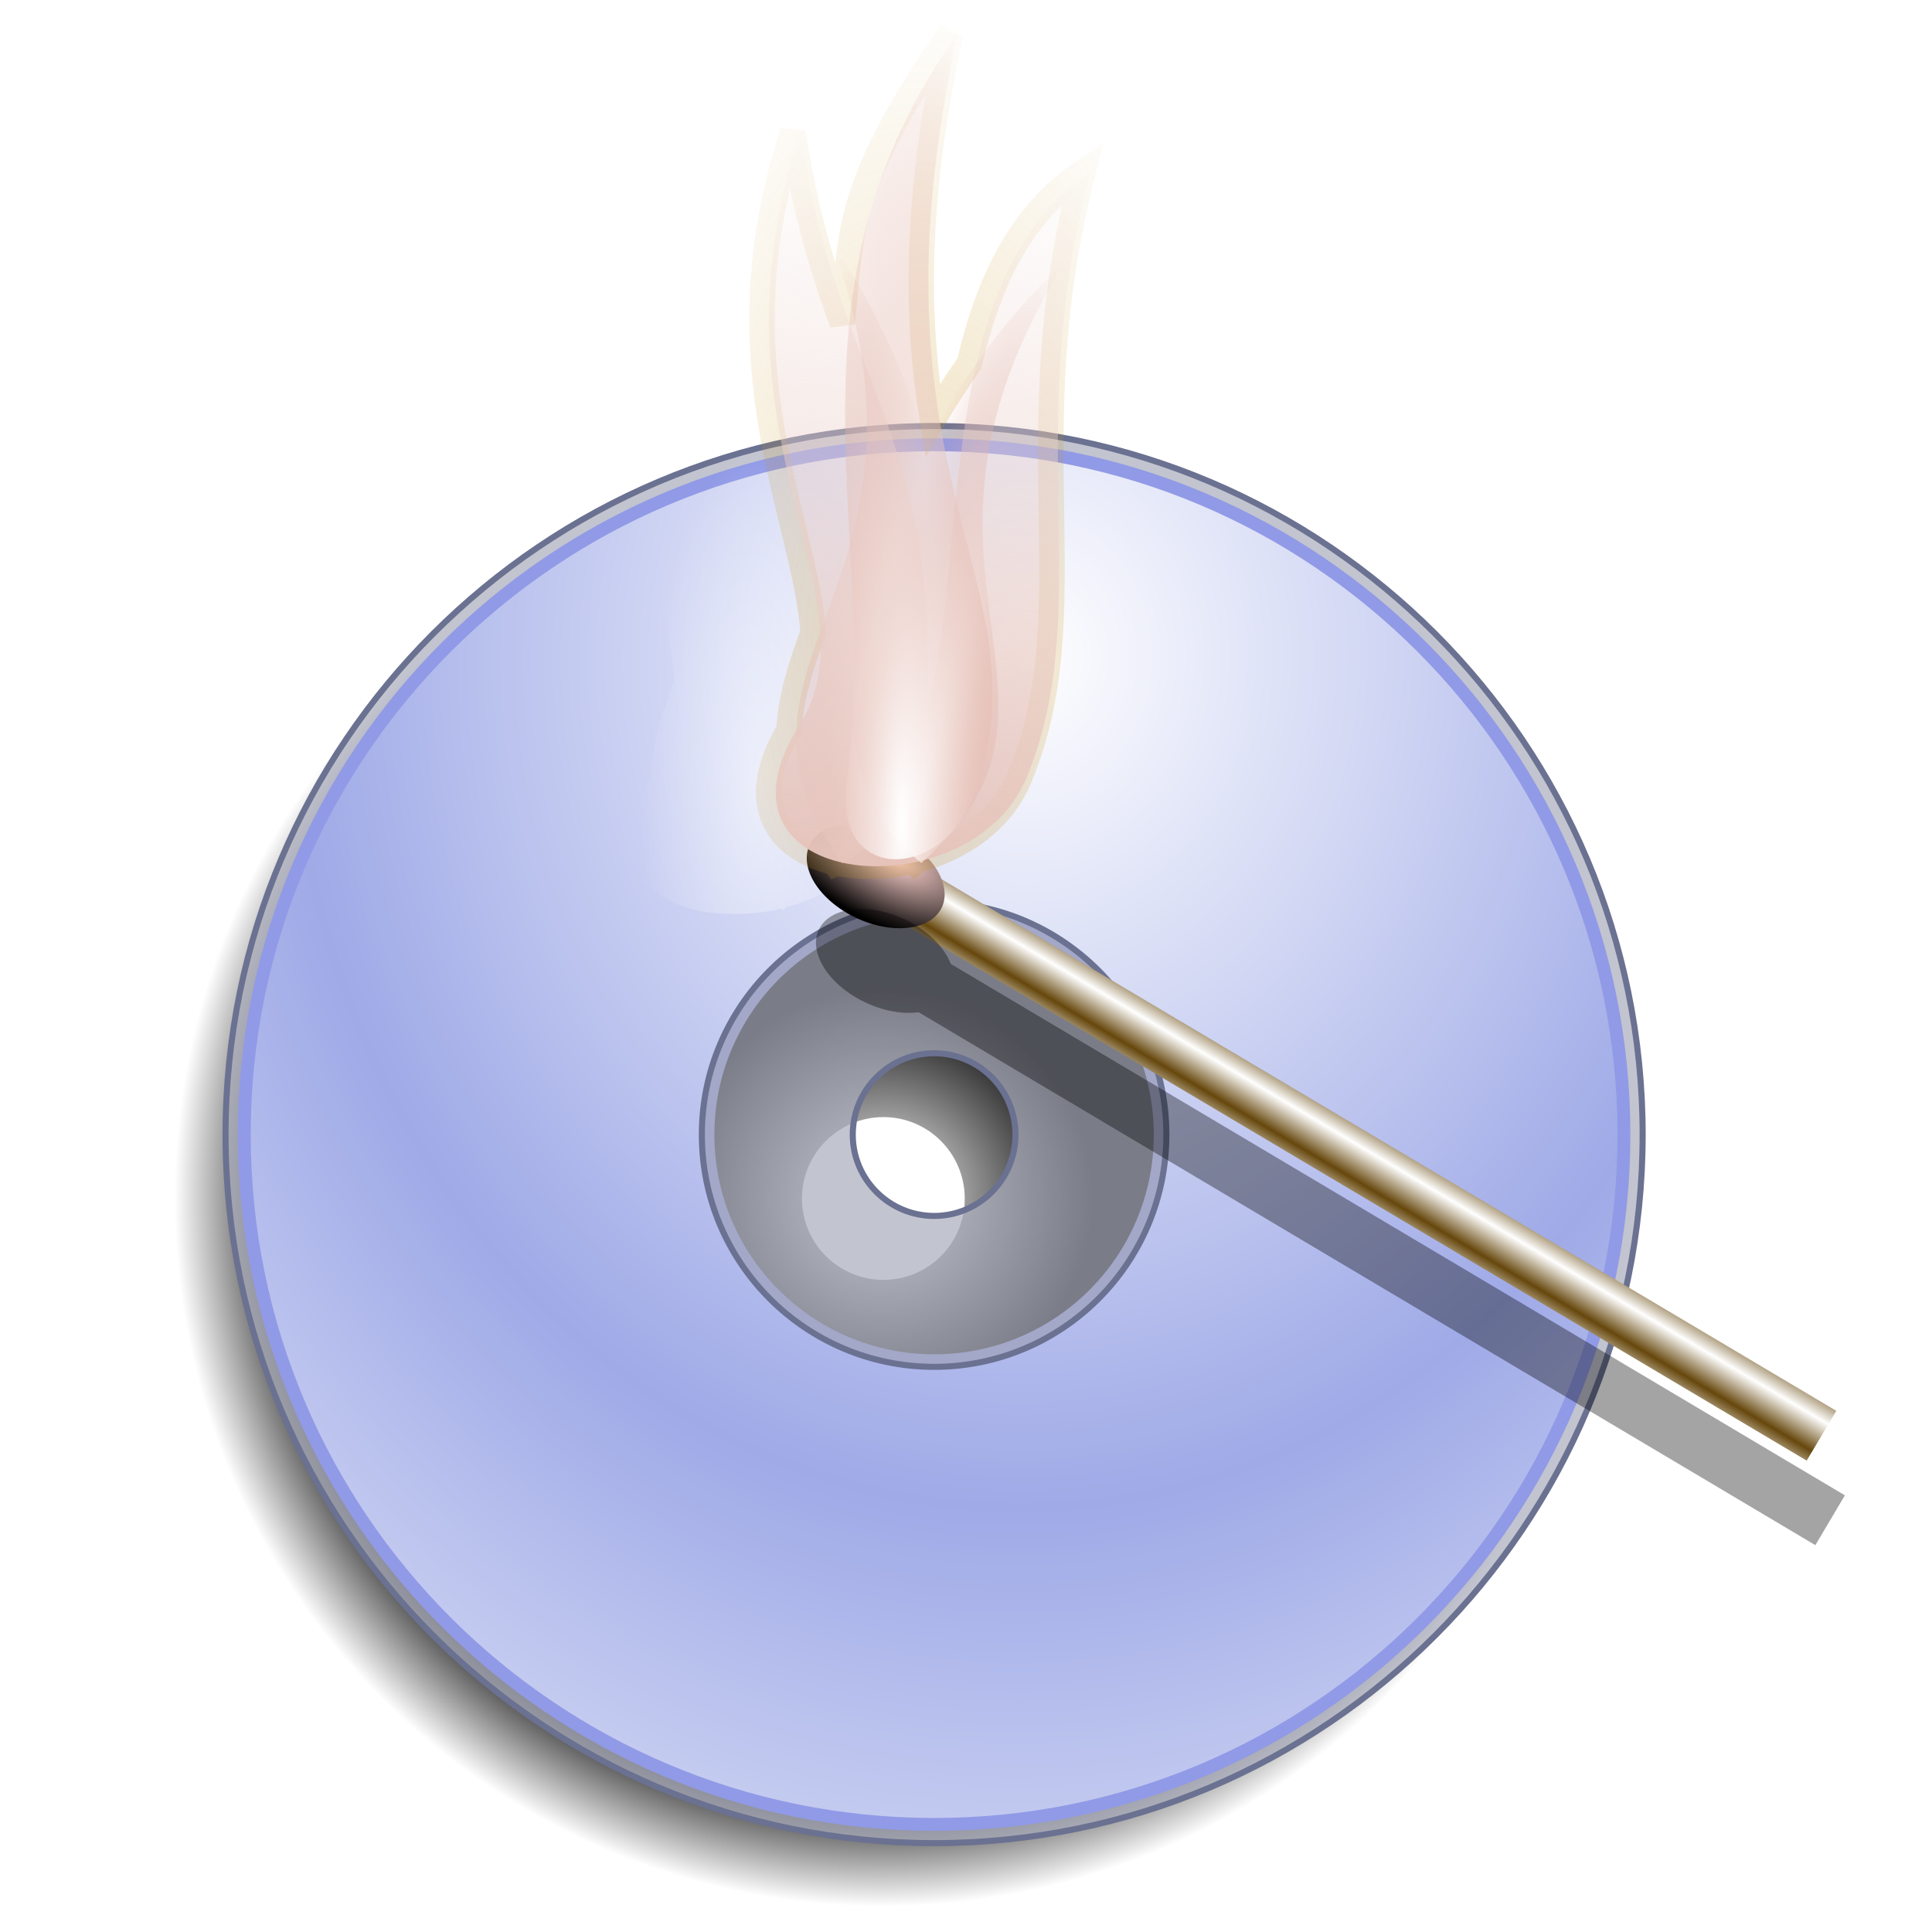 <?xml version="1.0" encoding="UTF-8" standalone="no"?>
<!-- Created with Inkscape (http://www.inkscape.org/) -->
<svg
   xmlns:dc="http://purl.org/dc/elements/1.1/"
   xmlns:cc="http://creativecommons.org/ns#"
   xmlns:rdf="http://www.w3.org/1999/02/22-rdf-syntax-ns#"
   xmlns:svg="http://www.w3.org/2000/svg"
   xmlns="http://www.w3.org/2000/svg"
   xmlns:xlink="http://www.w3.org/1999/xlink"
   xmlns:sodipodi="http://sodipodi.sourceforge.net/DTD/sodipodi-0.dtd"
   xmlns:inkscape="http://www.inkscape.org/namespaces/inkscape"
   id="svg2440"
   sodipodi:version="0.32"
   inkscape:version="0.46"
   width="300"
   height="300"
   version="1.0"
   sodipodi:docname="tools-media-optical-burn.svg"
   inkscape:output_extension="org.inkscape.output.svg.inkscape">
  <defs
     id="defs2443">
    <linearGradient
       id="linearGradient3354">
      <stop
         id="stop3356"
         offset="0"
         style="stop-color:#000000;stop-opacity:0" />
      <stop
         style="stop-color:#000000;stop-opacity:1"
         offset="0.296"
         id="stop3358" />
      <stop
         style="stop-color:#000000;stop-opacity:1"
         offset="0.819"
         id="stop3360" />
      <stop
         id="stop3362"
         offset="1"
         style="stop-color:#000000;stop-opacity:0;" />
    </linearGradient>
    <linearGradient
       id="linearGradient3340"
       inkscape:collect="always">
      <stop
         id="stop3342"
         offset="0"
         style="stop-color:#ffffff;stop-opacity:1" />
      <stop
         id="stop3344"
         offset="1"
         style="stop-color:#9faae7;stop-opacity:1" />
    </linearGradient>
    <linearGradient
       id="linearGradient4979">
      <stop
         style="stop-color:#000000;stop-opacity:0"
         offset="0"
         id="stop4981" />
      <stop
         id="stop4989"
         offset="0.203"
         style="stop-color:#000000;stop-opacity:1" />
      <stop
         id="stop4987"
         offset="0.895"
         style="stop-color:#000000;stop-opacity:1" />
      <stop
         style="stop-color:#000000;stop-opacity:0;"
         offset="1"
         id="stop4983" />
    </linearGradient>
    <linearGradient
       inkscape:collect="always"
       id="linearGradient4913">
      <stop
         style="stop-color:#ffffff;stop-opacity:1"
         offset="0"
         id="stop4915" />
      <stop
         style="stop-color:#ffffff;stop-opacity:0"
         offset="1"
         id="stop4917" />
    </linearGradient>
    <linearGradient
       inkscape:collect="always"
       id="linearGradient4842">
      <stop
         style="stop-color:#ffd4d0;stop-opacity:1"
         offset="0"
         id="stop4844" />
      <stop
         style="stop-color:#000000;stop-opacity:1"
         offset="1"
         id="stop4846" />
    </linearGradient>
    <linearGradient
       inkscape:collect="always"
       id="linearGradient4832">
      <stop
         style="stop-color:#66470c;stop-opacity:1"
         offset="0"
         id="stop4834" />
      <stop
         style="stop-color:#ffffff;stop-opacity:1"
         offset="1"
         id="stop4836" />
    </linearGradient>
    <linearGradient
       id="linearGradient4747">
      <stop
         id="stop4749"
         offset="0"
         style="stop-color:#6c4f0d;stop-opacity:1;" />
      <stop
         id="stop4751"
         offset="1"
         style="stop-color:#c99520;stop-opacity:0;" />
    </linearGradient>
    <linearGradient
       inkscape:collect="always"
       id="linearGradient4735">
      <stop
         style="stop-color:#c99520;stop-opacity:1;"
         offset="0"
         id="stop4737" />
      <stop
         style="stop-color:#c99520;stop-opacity:0;"
         offset="1"
         id="stop4739" />
    </linearGradient>
    <linearGradient
       inkscape:collect="always"
       id="linearGradient4674">
      <stop
         style="stop-color:#e6c3ba;stop-opacity:1"
         offset="0"
         id="stop4676" />
      <stop
         style="stop-color:#efddd9;stop-opacity:0"
         offset="1"
         id="stop4678" />
    </linearGradient>
    <linearGradient
       id="linearGradient4656">
      <stop
         style="stop-color:#ffffff;stop-opacity:1"
         offset="0"
         id="stop4658" />
      <stop
         style="stop-color:#d28c7b;stop-opacity:0;"
         offset="1"
         id="stop4660" />
    </linearGradient>
    <linearGradient
       inkscape:collect="always"
       id="linearGradient4629">
      <stop
         style="stop-color:#ffffff;stop-opacity:1"
         offset="0"
         id="stop4631" />
      <stop
         style="stop-color:#85899f;stop-opacity:1"
         offset="1"
         id="stop4633" />
    </linearGradient>
    <inkscape:perspective
       sodipodi:type="inkscape:persp3d"
       inkscape:vp_x="0 : 526.18109 : 1"
       inkscape:vp_y="0 : 1000 : 0"
       inkscape:vp_z="744.09448 : 526.18109 : 1"
       inkscape:persp3d-origin="372.04724 : 350.78739 : 1"
       id="perspective2447" />
    <linearGradient
       y2="-7.475"
       x2="16.093"
       y1="-7.475"
       x1="13.515"
       spreadMethod="reflect"
       gradientUnits="userSpaceOnUse"
       id="linearGradient2595"
       xlink:href="#linearGradient3578"
       inkscape:collect="always" />
    <linearGradient
       y2="-7.475"
       x2="16.093"
       y1="-7.475"
       x1="13.515"
       spreadMethod="reflect"
       gradientUnits="userSpaceOnUse"
       id="linearGradient2593"
       xlink:href="#linearGradient3578"
       inkscape:collect="always" />
    <linearGradient
       y2="-7.475"
       x2="16.093"
       y1="-7.475"
       x1="13.515"
       spreadMethod="reflect"
       gradientUnits="userSpaceOnUse"
       id="linearGradient2591"
       xlink:href="#linearGradient3578"
       inkscape:collect="always" />
    <linearGradient
       y2="-7.475"
       x2="16.093"
       y1="-7.475"
       x1="13.515"
       spreadMethod="reflect"
       gradientUnits="userSpaceOnUse"
       id="linearGradient2589"
       xlink:href="#linearGradient3578"
       inkscape:collect="always" />
    <linearGradient
       y2="-7.475"
       x2="16.093"
       y1="-7.475"
       x1="13.515"
       spreadMethod="reflect"
       gradientUnits="userSpaceOnUse"
       id="linearGradient2587"
       xlink:href="#linearGradient3578"
       inkscape:collect="always" />
    <linearGradient
       y2="-7.475"
       x2="16.093"
       y1="-7.475"
       x1="13.515"
       spreadMethod="reflect"
       gradientUnits="userSpaceOnUse"
       id="linearGradient2585"
       xlink:href="#linearGradient3578"
       inkscape:collect="always" />
    <linearGradient
       y2="-7.475"
       x2="16.093"
       y1="-7.475"
       x1="13.515"
       spreadMethod="reflect"
       gradientUnits="userSpaceOnUse"
       id="linearGradient2583"
       xlink:href="#linearGradient3578"
       inkscape:collect="always" />
    <linearGradient
       y2="-7.475"
       x2="16.093"
       y1="-7.475"
       x1="13.515"
       spreadMethod="reflect"
       gradientUnits="userSpaceOnUse"
       id="linearGradient2581"
       xlink:href="#linearGradient3578"
       inkscape:collect="always" />
    <linearGradient
       y2="-7.475"
       x2="16.093"
       y1="-7.475"
       x1="13.515"
       spreadMethod="reflect"
       gradientUnits="userSpaceOnUse"
       id="linearGradient2579"
       xlink:href="#linearGradient3578"
       inkscape:collect="always" />
    <linearGradient
       y2="-7.475"
       x2="16.093"
       y1="-7.475"
       x1="13.515"
       spreadMethod="reflect"
       gradientUnits="userSpaceOnUse"
       id="linearGradient2577"
       xlink:href="#linearGradient3578"
       inkscape:collect="always" />
    <linearGradient
       y2="-7.475"
       x2="16.093"
       y1="-7.475"
       x1="13.515"
       spreadMethod="reflect"
       gradientUnits="userSpaceOnUse"
       id="linearGradient2575"
       xlink:href="#linearGradient3578"
       inkscape:collect="always" />
    <linearGradient
       y2="-7.475"
       x2="16.093"
       y1="-7.475"
       x1="13.515"
       spreadMethod="reflect"
       gradientUnits="userSpaceOnUse"
       id="linearGradient2573"
       xlink:href="#linearGradient3578"
       inkscape:collect="always" />
    <linearGradient
       y2="-7.475"
       x2="16.093"
       y1="-7.475"
       x1="13.515"
       spreadMethod="reflect"
       gradientUnits="userSpaceOnUse"
       id="linearGradient2571"
       xlink:href="#linearGradient3578"
       inkscape:collect="always" />
    <linearGradient
       y2="-7.475"
       x2="16.093"
       y1="-7.475"
       x1="13.515"
       spreadMethod="reflect"
       gradientUnits="userSpaceOnUse"
       id="linearGradient2569"
       xlink:href="#linearGradient3578"
       inkscape:collect="always" />
    <linearGradient
       y2="-7.475"
       x2="16.093"
       y1="-7.475"
       x1="13.515"
       spreadMethod="reflect"
       gradientUnits="userSpaceOnUse"
       id="linearGradient2567"
       xlink:href="#linearGradient3578"
       inkscape:collect="always" />
    <linearGradient
       y2="-7.475"
       x2="16.093"
       y1="-7.475"
       x1="13.515"
       spreadMethod="reflect"
       gradientUnits="userSpaceOnUse"
       id="linearGradient2565"
       xlink:href="#linearGradient3578"
       inkscape:collect="always" />
    <linearGradient
       y2="-7.475"
       x2="16.093"
       y1="-7.475"
       x1="13.515"
       spreadMethod="reflect"
       gradientUnits="userSpaceOnUse"
       id="linearGradient2563"
       xlink:href="#linearGradient3578"
       inkscape:collect="always" />
    <linearGradient
       y2="-7.475"
       x2="16.093"
       y1="-7.475"
       x1="13.515"
       spreadMethod="reflect"
       gradientUnits="userSpaceOnUse"
       id="linearGradient2561"
       xlink:href="#linearGradient3578"
       inkscape:collect="always" />
    <linearGradient
       y2="-7.475"
       x2="16.093"
       y1="-7.475"
       x1="13.515"
       spreadMethod="reflect"
       gradientUnits="userSpaceOnUse"
       id="linearGradient2559"
       xlink:href="#linearGradient3578"
       inkscape:collect="always" />
    <linearGradient
       y2="-7.475"
       x2="16.093"
       y1="-7.475"
       x1="13.515"
       spreadMethod="reflect"
       gradientUnits="userSpaceOnUse"
       id="linearGradient2557"
       xlink:href="#linearGradient3578"
       inkscape:collect="always" />
    <linearGradient
       y2="-7.475"
       x2="16.093"
       y1="-7.475"
       x1="13.515"
       spreadMethod="reflect"
       gradientUnits="userSpaceOnUse"
       id="linearGradient2555"
       xlink:href="#linearGradient3578"
       inkscape:collect="always" />
    <linearGradient
       y2="-7.475"
       x2="16.093"
       y1="-7.475"
       x1="13.515"
       spreadMethod="reflect"
       gradientUnits="userSpaceOnUse"
       id="linearGradient2553"
       xlink:href="#linearGradient3578"
       inkscape:collect="always" />
    <linearGradient
       y2="-7.475"
       x2="16.093"
       y1="-7.475"
       x1="13.515"
       spreadMethod="reflect"
       gradientUnits="userSpaceOnUse"
       id="linearGradient2551"
       xlink:href="#linearGradient3578"
       inkscape:collect="always" />
    <linearGradient
       y2="-7.475"
       x2="16.093"
       y1="-2.21"
       x1="15.65"
       spreadMethod="reflect"
       gradientUnits="userSpaceOnUse"
       id="linearGradient3610"
       xlink:href="#linearGradient3578"
       inkscape:collect="always" />
    <linearGradient
       y2="-7.475"
       x2="16.093"
       y1="-6.409"
       x1="10.621"
       spreadMethod="reflect"
       gradientUnits="userSpaceOnUse"
       id="linearGradient3608"
       xlink:href="#linearGradient3578"
       inkscape:collect="always" />
    <linearGradient
       y2="-1.513"
       x2="9.718"
       y1="-5.887"
       x1="11.187"
       spreadMethod="reflect"
       gradientUnits="userSpaceOnUse"
       id="linearGradient3606"
       xlink:href="#linearGradient3578"
       inkscape:collect="always" />
    <linearGradient
       y2="-4.516"
       x2="12.916"
       y1="-3.754"
       x1="7.771"
       spreadMethod="reflect"
       gradientUnits="userSpaceOnUse"
       id="linearGradient3604"
       xlink:href="#linearGradient3578"
       inkscape:collect="always" />
    <linearGradient
       y2="-3.733"
       x2="14.94"
       y1="-2.275"
       x1="17.083"
       spreadMethod="reflect"
       gradientUnits="userSpaceOnUse"
       id="linearGradient3602"
       xlink:href="#linearGradient3578"
       inkscape:collect="always" />
    <linearGradient
       y2="-1.992"
       x2="17.377"
       y1="-6.256"
       x1="15.582"
       spreadMethod="reflect"
       gradientUnits="userSpaceOnUse"
       id="linearGradient3600"
       xlink:href="#linearGradient3578"
       inkscape:collect="always" />
    <linearGradient
       y2="-7.475"
       x2="16.093"
       y1="-10.978"
       x1="16.691"
       spreadMethod="reflect"
       gradientUnits="userSpaceOnUse"
       id="linearGradient3598"
       xlink:href="#linearGradient3578"
       inkscape:collect="always" />
    <linearGradient
       y2="-11.199"
       x2="11.132"
       y1="-11.391"
       x1="16.387"
       spreadMethod="reflect"
       gradientUnits="userSpaceOnUse"
       id="linearGradient3596"
       xlink:href="#linearGradient3578"
       inkscape:collect="always" />
    <linearGradient
       y2="-2.688"
       x2="8.696"
       y1="-11.587"
       x1="12.035"
       spreadMethod="reflect"
       gradientUnits="userSpaceOnUse"
       id="linearGradient3594"
       xlink:href="#linearGradient3578"
       inkscape:collect="always" />
    <linearGradient
       y2="-5.778"
       x2="11.372"
       y1="-10.151"
       x1="12.906"
       spreadMethod="reflect"
       gradientUnits="userSpaceOnUse"
       id="linearGradient3592"
       xlink:href="#linearGradient3578"
       inkscape:collect="always" />
    <linearGradient
       y2="-6.953"
       x2="17.747"
       y1="-5.908"
       x1="16.387"
       spreadMethod="reflect"
       gradientUnits="userSpaceOnUse"
       id="linearGradient3590"
       xlink:href="#linearGradient3578"
       inkscape:collect="always" />
    <linearGradient
       y2="-8.019"
       x2="17.075"
       y1="-7.475"
       x1="13.515"
       spreadMethod="reflect"
       gradientUnits="userSpaceOnUse"
       id="linearGradient3588"
       xlink:href="#linearGradient3578"
       inkscape:collect="always" />
    <linearGradient
       y2="-6.583"
       x2="18.617"
       y1="-5.212"
       x1="16.909"
       spreadMethod="reflect"
       gradientUnits="userSpaceOnUse"
       id="linearGradient3586"
       xlink:href="#linearGradient3578"
       inkscape:collect="always" />
    <linearGradient
       spreadMethod="reflect"
       gradientUnits="userSpaceOnUse"
       y2="-7.475"
       x2="16.093"
       y1="-7.475"
       x1="13.515"
       id="linearGradient3584"
       xlink:href="#linearGradient3578"
       inkscape:collect="always" />
    <inkscape:perspective
       sodipodi:type="inkscape:persp3d"
       inkscape:vp_x="0 : 128 : 1"
       inkscape:vp_y="0 : 1000 : 0"
       inkscape:vp_z="256 : 128 : 1"
       inkscape:persp3d-origin="128 : 85.333333 : 1"
       id="perspective2503" />
    <linearGradient
       id="linearGradient3578">
      <stop
         id="stop3580"
         offset="0"
         style="stop-color:#000000;stop-opacity:1;" />
      <stop
         id="stop3582"
         offset="1"
         style="stop-color:#fffcfc;stop-opacity:1;" />
    </linearGradient>
    <filter
       inkscape:collect="always"
       id="filter4871">
      <feGaussianBlur
         inkscape:collect="always"
         stdDeviation="1.374"
         id="feGaussianBlur4873" />
    </filter>
    <linearGradient
       inkscape:collect="always"
       xlink:href="#linearGradient3578"
       id="linearGradient4937"
       gradientUnits="userSpaceOnUse"
       spreadMethod="reflect"
       x1="13.515"
       y1="-7.475"
       x2="16.093"
       y2="-7.475" />
    <radialGradient
       inkscape:collect="always"
       xlink:href="#linearGradient4629"
       id="radialGradient4957"
       gradientUnits="userSpaceOnUse"
       gradientTransform="matrix(-1.297,2.6947975e-2,-3.4218489e-2,-1.647,342.026,271.85)"
       cx="131.689"
       cy="107.889"
       fx="131.689"
       fy="107.889"
       r="116.922" />
    <radialGradient
       inkscape:collect="always"
       xlink:href="#linearGradient4913"
       id="radialGradient4959"
       gradientUnits="userSpaceOnUse"
       gradientTransform="matrix(0.727,1.5638611e-2,-4.3820488e-2,2.036,171.565,-22.526)"
       cx="-82.585"
       cy="73.164"
       fx="-82.585"
       fy="73.164"
       r="27.057" />
    <linearGradient
       inkscape:collect="always"
       xlink:href="#linearGradient4832"
       id="linearGradient4961"
       gradientUnits="userSpaceOnUse"
       gradientTransform="matrix(1.217,0,0,0.391,372.339,34.09)"
       spreadMethod="reflect"
       x1="-72.374"
       y1="63.813"
       x2="-72.374"
       y2="50.584" />
    <radialGradient
       inkscape:collect="always"
       xlink:href="#linearGradient4842"
       id="radialGradient4963"
       gradientUnits="userSpaceOnUse"
       gradientTransform="matrix(1.871,2.2072451e-2,-1.0843458e-2,0.919,81.277,8.304)"
       cx="-92.616"
       cy="53.933"
       fx="-92.616"
       fy="53.933"
       r="12.062" />
    <radialGradient
       inkscape:collect="always"
       xlink:href="#linearGradient4735"
       id="radialGradient4965"
       gradientUnits="userSpaceOnUse"
       gradientTransform="matrix(1.939,-7.5786035e-3,1.5063494e-2,3.854,257.341,-201.501)"
       cx="-43.979"
       cy="72.044"
       fx="-43.979"
       fy="72.044"
       r="28.579" />
    <radialGradient
       inkscape:collect="always"
       xlink:href="#linearGradient4656"
       id="radialGradient4967"
       gradientUnits="userSpaceOnUse"
       gradientTransform="matrix(1,-4.2682675e-3,2.8449873e-2,6.665,235.461,-433.686)"
       cx="-75.026"
       cy="80.196"
       fx="-75.026"
       fy="80.196"
       r="13.677" />
    <linearGradient
       inkscape:collect="always"
       xlink:href="#linearGradient4674"
       id="linearGradient4969"
       gradientUnits="userSpaceOnUse"
       gradientTransform="translate(249.805,-23.735)"
       x1="-80.682"
       y1="139.557"
       x2="-70.317"
       y2="13.486" />
    <radialGradient
       inkscape:collect="always"
       xlink:href="#linearGradient4656"
       id="radialGradient4971"
       gradientUnits="userSpaceOnUse"
       gradientTransform="matrix(-0.975,-0.222,-1.481,6.499,218.303,-437.04)"
       cx="-75.026"
       cy="80.196"
       fx="-75.026"
       fy="80.196"
       r="13.677" />
    <radialGradient
       inkscape:collect="always"
       xlink:href="#linearGradient4656"
       id="radialGradient4973"
       gradientUnits="userSpaceOnUse"
       gradientTransform="matrix(1.891,3.4221582e-2,-0.195,10.775,348.058,-610.854)"
       cx="-87.386"
       cy="66.798"
       fx="-87.386"
       fy="66.798"
       r="12.661" />
    <radialGradient
       inkscape:collect="always"
       xlink:href="#linearGradient4979"
       id="radialGradient4985"
       cx="146.077"
       cy="188.66"
       fx="146.077"
       fy="188.66"
       r="116.922"
       gradientTransform="translate(-2.198,3.296)"
       gradientUnits="userSpaceOnUse" />
    <radialGradient
       inkscape:collect="always"
       xlink:href="#linearGradient4913"
       id="radialGradient3300"
       gradientUnits="userSpaceOnUse"
       gradientTransform="matrix(0.684,1.4723721e-2,-4.1256902e-2,1.917,163.234,-15.836)"
       cx="-82.585"
       cy="73.164"
       fx="-82.585"
       fy="73.164"
       r="27.057" />
    <radialGradient
       inkscape:collect="always"
       xlink:href="#linearGradient3354"
       id="radialGradient3307"
       gradientUnits="userSpaceOnUse"
       gradientTransform="matrix(0.941,0,0,0.941,-0.363,8.477)"
       cx="146.077"
       cy="188.66"
       fx="146.077"
       fy="188.66"
       r="116.922" />
    <radialGradient
       inkscape:collect="always"
       xlink:href="#linearGradient4913"
       id="radialGradient3322"
       gradientUnits="userSpaceOnUse"
       gradientTransform="matrix(0.684,1.4723721e-2,-4.1256902e-2,1.917,163.234,-15.836)"
       cx="-82.585"
       cy="73.164"
       fx="-82.585"
       fy="73.164"
       r="27.057" />
    <linearGradient
       inkscape:collect="always"
       xlink:href="#linearGradient4832"
       id="linearGradient3324"
       gradientUnits="userSpaceOnUse"
       gradientTransform="matrix(1.217,0,0,0.391,372.339,34.09)"
       spreadMethod="reflect"
       x1="-72.374"
       y1="63.813"
       x2="-72.374"
       y2="50.584" />
    <radialGradient
       inkscape:collect="always"
       xlink:href="#linearGradient4842"
       id="radialGradient3326"
       gradientUnits="userSpaceOnUse"
       gradientTransform="matrix(1.871,2.2072451e-2,-1.0843458e-2,0.919,81.277,8.304)"
       cx="-92.616"
       cy="53.933"
       fx="-92.616"
       fy="53.933"
       r="12.062" />
    <radialGradient
       inkscape:collect="always"
       xlink:href="#linearGradient4735"
       id="radialGradient3328"
       gradientUnits="userSpaceOnUse"
       gradientTransform="matrix(1.939,-7.5786035e-3,1.5063494e-2,3.854,257.341,-201.501)"
       cx="-43.979"
       cy="72.044"
       fx="-43.979"
       fy="72.044"
       r="28.579" />
    <radialGradient
       inkscape:collect="always"
       xlink:href="#linearGradient4656"
       id="radialGradient3330"
       gradientUnits="userSpaceOnUse"
       gradientTransform="matrix(1,-4.2682675e-3,2.8449873e-2,6.665,235.461,-433.686)"
       cx="-75.026"
       cy="80.196"
       fx="-75.026"
       fy="80.196"
       r="13.677" />
    <linearGradient
       inkscape:collect="always"
       xlink:href="#linearGradient4674"
       id="linearGradient3332"
       gradientUnits="userSpaceOnUse"
       gradientTransform="translate(249.805,-23.735)"
       x1="-80.682"
       y1="139.557"
       x2="-70.317"
       y2="13.486" />
    <radialGradient
       inkscape:collect="always"
       xlink:href="#linearGradient4656"
       id="radialGradient3334"
       gradientUnits="userSpaceOnUse"
       gradientTransform="matrix(-0.975,-0.222,-1.481,6.499,218.303,-437.04)"
       cx="-75.026"
       cy="80.196"
       fx="-75.026"
       fy="80.196"
       r="13.677" />
    <radialGradient
       inkscape:collect="always"
       xlink:href="#linearGradient4656"
       id="radialGradient3336"
       gradientUnits="userSpaceOnUse"
       gradientTransform="matrix(1.891,3.4221582e-2,-0.195,10.775,348.058,-610.854)"
       cx="-87.386"
       cy="66.798"
       fx="-87.386"
       fy="66.798"
       r="12.661" />
    <radialGradient
       inkscape:collect="always"
       xlink:href="#linearGradient3340"
       id="radialGradient3338"
       gradientUnits="userSpaceOnUse"
       gradientTransform="matrix(-1.04,-2.7065453e-2,3.1246111e-2,-1.2,301.031,230.726)"
       cx="131.689"
       cy="107.889"
       fx="131.689"
       fy="107.889"
       r="116.922"
       spreadMethod="reflect" />
  </defs>
  <sodipodi:namedview
     inkscape:window-height="1025"
     inkscape:window-width="1680"
     inkscape:pageshadow="2"
     inkscape:pageopacity="0.0"
     guidetolerance="10.0"
     gridtolerance="10.0"
     objecttolerance="10.0"
     borderopacity="1.0"
     bordercolor="#666666"
     pagecolor="#ffffff"
     id="base"
     showgrid="false"
     inkscape:zoom="2.05"
     inkscape:cx="150"
     inkscape:cy="150"
     inkscape:window-x="-5"
     inkscape:window-y="0"
     inkscape:current-layer="svg2440" />
  <g
     id="g2637"
     transform="translate(5.765,1.161)">
    <g
       transform="translate(-2.572,0)"
       id="g3612">
      <g
         style="font-size:12px;font-style:normal;font-weight:normal;fill:url(#linearGradient4937);fill-opacity:1;stroke:none;stroke-width:1px;stroke-linecap:butt;stroke-linejoin:miter;stroke-opacity:1;font-family:Bitstream Vera Sans"
         id="g2650">
        <path
           d="M 16.188,-12.219 L 12.094,-12.188 L 12.801,-11.48 L 16.895,-11.512 L 16.188,-12.219 z"
           id="path2652"
           style="fill:url(#linearGradient2551);fill-opacity:1" />
        <path
           d="M 12.094,-12.188 L 8.75,-3.438 L 9.457,-2.73 L 12.801,-11.48 L 12.094,-12.188 z"
           id="path2654"
           style="fill:url(#linearGradient2553);fill-opacity:1" />
        <path
           d="M 14.75,-5.688 L 15.531,-3.469 L 16.238,-2.762 L 15.457,-4.98 L 14.75,-5.688 z"
           id="path2662"
           style="fill:url(#linearGradient2555);fill-opacity:1" />
        <path
           d="M 15.531,-3.469 L 15.531,-3.438 L 16.238,-2.73 L 16.238,-2.762 L 15.531,-3.469 z"
           id="path2664"
           style="fill:url(#linearGradient2557);fill-opacity:1" />
        <path
           d="M 17.92,-11.52 C 17.479,-11.961 16.896,-12.234 16.188,-12.219 L 16.895,-11.512 C 17.604,-11.527 18.186,-11.254 18.627,-10.812 L 17.92,-11.52 z"
           id="path2672"
           style="fill:url(#linearGradient2559);fill-opacity:1" />
        <path
           d="M 16.219,-11.969 C 16.818,-11.966 17.317,-11.726 17.7,-11.343 L 18.407,-10.636 C 18.024,-11.019 17.525,-11.259 16.926,-11.262 L 16.219,-11.969 z"
           id="path2674"
           style="fill:url(#linearGradient3598);fill-opacity:1" />
        <path
           d="M 17.7,-11.343 C 19.262,-9.781 18.899,-5.843 15.594,-5.906 L 16.301,-5.199 C 19.606,-5.136 19.969,-9.074 18.407,-10.636 L 17.7,-11.343 z"
           id="path2676"
           style="fill:url(#linearGradient2561);fill-opacity:1" />
        <path
           d="M 15.594,-5.906 L 16.375,-3.719 L 17.082,-3.012 L 16.301,-5.199 L 15.594,-5.906 z"
           id="path2678"
           style="fill:url(#linearGradient2563);fill-opacity:1" />
        <path
           d="M 16.375,-3.719 L 15.719,-3.719 L 16.426,-3.012 L 17.082,-3.012 L 16.375,-3.719 z"
           id="path2680"
           style="fill:url(#linearGradient2565);fill-opacity:1" />
        <path
           d="M 14.875,-5.969 L 10.562,-5.969 L 11.27,-5.262 L 15.582,-5.262 L 14.875,-5.969 z"
           id="path2684"
           style="fill:url(#linearGradient2567);fill-opacity:1" />
        <path
           d="M 10.562,-5.969 L 9.75,-3.75 L 10.457,-3.043 L 11.27,-5.262 L 10.562,-5.969 z"
           id="path2686"
           style="fill:url(#linearGradient2569);fill-opacity:1" />
        <path
           d="M 9.188,-3.75 L 12.281,-11.906 L 12.988,-11.199 L 9.895,-3.043 L 9.188,-3.75 z"
           id="path2690"
           style="fill:url(#linearGradient3594);fill-opacity:1" />
        <path
           d="M 10.812,-5.688 L 14.75,-5.688 L 15.457,-4.98 L 11.52,-4.98 L 10.812,-5.688 z"
           id="path2660"
           style="fill:url(#linearGradient3608);fill-opacity:1" />
        <path
           d="M 15.719,-3.719 L 14.875,-5.969 L 15.582,-5.262 L 16.426,-3.012 L 15.719,-3.719 z"
           id="path2682"
           style="fill:url(#linearGradient3610);fill-opacity:1" />
        <path
           d="M 9.75,-3.75 L 9.188,-3.75 L 9.895,-3.043 L 10.457,-3.043 L 9.75,-3.75 z"
           id="path2688"
           style="fill:url(#linearGradient2571);fill-opacity:1" />
        <path
           d="M 12.281,-11.906 L 16.219,-11.969 L 16.926,-11.262 L 12.988,-11.199 L 12.281,-11.906 z"
           id="path2692"
           style="fill:url(#linearGradient3596);fill-opacity:1" />
        <path
           d="M 13.594,-11.375 L 15.438,-6.438 L 16.145,-5.73 L 14.301,-10.668 L 13.594,-11.375 z"
           id="path2694"
           style="fill:url(#linearGradient2573);fill-opacity:1" />
        <path
           d="M 17.297,-10.695 C 16.872,-11.12 16.292,-11.392 15.594,-11.375 L 16.301,-10.668 C 17,-10.685 17.579,-10.413 18.004,-9.988 L 17.297,-10.695 z"
           id="path2698"
           style="fill:url(#linearGradient2575);fill-opacity:1" />
        <path
           d="M 15.594,-11.375 L 13.594,-11.375 L 14.301,-10.668 L 16.301,-10.668 L 15.594,-11.375 z"
           id="path2700"
           style="fill:url(#linearGradient2577);fill-opacity:1" />
        <path
           d="M 12.5,-11.25 L 10.719,-6.375 L 11.426,-5.668 L 13.207,-10.543 L 12.5,-11.25 z"
           id="path2702"
           style="fill:url(#linearGradient2579);fill-opacity:1" />
        <path
           d="M 10.719,-6.375 L 14.719,-6.312 L 15.426,-5.605 L 11.426,-5.668 L 10.719,-6.375 z"
           id="path2704"
           style="fill:url(#linearGradient2581);fill-opacity:1" />
        <path
           d="M 14.719,-6.312 L 12.969,-11.25 L 13.676,-10.543 L 15.426,-5.605 L 14.719,-6.312 z"
           id="path2706"
           style="fill:url(#linearGradient2583);fill-opacity:1" />
        <path
           d="M 12.969,-11.25 L 12.5,-11.25 L 13.207,-10.543 L 13.676,-10.543 L 12.969,-11.25 z"
           id="path2708"
           style="fill:url(#linearGradient2585);fill-opacity:1" />
        <path
           d="M 13.969,-11.125 L 15.562,-11.125 L 16.27,-10.418 L 14.676,-10.418 L 13.969,-11.125 z"
           id="path2710"
           style="fill:url(#linearGradient2587);fill-opacity:1" />
        <path
           d="M 15.562,-11.125 C 16.263,-11.142 16.808,-10.898 17.189,-10.517 L 17.896,-9.809 C 17.515,-10.191 16.97,-10.435 16.27,-10.418 L 15.562,-11.125 z"
           id="path2712"
           style="fill:url(#linearGradient2589);fill-opacity:1" />
        <path
           d="M 17.189,-10.517 C 18.416,-9.29 17.957,-6.644 15.594,-6.719 L 16.301,-6.012 C 18.665,-5.937 19.123,-8.583 17.896,-9.809 L 17.189,-10.517 z"
           id="path2714"
           style="fill:url(#linearGradient3588);fill-opacity:1" />
        <path
           d="M 15.594,-6.719 L 13.969,-11.125 L 14.676,-10.418 L 16.301,-6.012 L 15.594,-6.719 z"
           id="path2716"
           style="fill:url(#linearGradient2591);fill-opacity:1" />
        <path
           d="M 15.438,-6.438 C 18.435,-6.363 18.668,-9.323 17.297,-10.695 L 18.004,-9.988 C 19.375,-8.616 19.142,-5.656 16.145,-5.73 L 15.438,-6.438 z"
           id="path2696"
           style="fill:url(#linearGradient3590);fill-opacity:1" />
        <path
           d="M 11.156,-6.656 L 12.75,-11.031 L 13.457,-10.324 L 11.863,-5.949 L 11.156,-6.656 z"
           id="path2722"
           style="fill:url(#linearGradient3592);fill-opacity:1" />
        <path
           d="M 12.75,-11.031 L 14.375,-6.656 L 15.082,-5.949 L 13.457,-10.324 L 12.75,-11.031 z"
           id="path2718"
           style="fill:url(#linearGradient2593);fill-opacity:1" />
        <path
           d="M 14.375,-6.656 L 11.156,-6.656 L 11.863,-5.949 L 15.082,-5.949 L 14.375,-6.656 z"
           id="path2720"
           style="fill:url(#linearGradient2595);fill-opacity:1" />
        <path
           d="M 15.969,-5.688 C 19.235,-5.625 19.619,-9.821 17.92,-11.52 L 18.627,-10.812 C 20.326,-9.114 19.942,-4.918 16.676,-4.98 L 15.969,-5.688 z"
           id="path2670"
           style="fill:url(#linearGradient3586);fill-opacity:1" />
        <path
           d="M 16.781,-3.438 L 15.969,-5.688 L 16.676,-4.98 L 17.488,-2.73 L 16.781,-3.438 z"
           id="path2668"
           style="fill:url(#linearGradient3600);fill-opacity:1" />
        <path
           d="M 15.531,-3.438 L 16.781,-3.438 L 17.488,-2.73 L 16.238,-2.73 L 15.531,-3.438 z"
           id="path2666"
           style="fill:url(#linearGradient3602);fill-opacity:1" />
        <path
           d="M 8.75,-3.438 L 10,-3.438 L 10.707,-2.73 L 9.457,-2.73 L 8.75,-3.438 z"
           id="path2656"
           style="fill:url(#linearGradient3604);fill-opacity:1" />
        <path
           d="M 10,-3.438 L 10.812,-5.688 L 11.52,-4.98 L 10.707,-2.73 L 10,-3.438 z"
           id="path2658"
           style="fill:url(#linearGradient3606);fill-opacity:1" />
      </g>
      <path
         style="font-size:12px;font-style:normal;font-weight:normal;fill:#333333;fill-opacity:1;stroke:none;stroke-width:1px;stroke-linecap:butt;stroke-linejoin:miter;stroke-opacity:1;font-family:Bitstream Vera Sans"
         d="M 16.188,-12.175 L 12.094,-12.144 L 8.75,-3.394 L 10,-3.394 L 10.812,-5.644 L 14.75,-5.644 L 15.531,-3.425 L 15.531,-3.394 L 16.781,-3.394 L 15.969,-5.644 C 20.084,-5.565 19.623,-12.248 16.188,-12.175 z M 16.219,-11.925 C 19.263,-11.911 19.709,-5.784 15.594,-5.863 L 16.375,-3.675 L 15.719,-3.675 L 14.875,-5.925 L 10.562,-5.925 L 9.75,-3.706 L 9.187,-3.706 L 12.281,-11.863 L 16.219,-11.925 z M 13.594,-11.331 L 15.438,-6.394 C 19.363,-6.296 18.548,-11.404 15.594,-11.331 L 13.594,-11.331 z M 12.5,-11.206 L 10.719,-6.331 L 14.719,-6.269 L 12.969,-11.206 L 12.5,-11.206 z M 13.969,-11.081 L 15.562,-11.081 C 18.517,-11.154 18.692,-6.578 15.594,-6.675 L 13.969,-11.081 z M 12.75,-10.988 L 14.375,-6.613 L 11.156,-6.613 L 12.75,-10.988 z"
         id="path2505" />
    </g>
    <path
       sodipodi:nodetypes="csssccccccssscccsssssssccsssssssccsssssssccssssssscccccccsccccsccccccccccsssccccsssccccccssssscccccccssssscccsssccssscccccccsssssssccsssssssccccsssssssssssssssccssssssssssssssscccsssssssccsssccsssccssssssscccccsssccccsssccccsssccccccsssccssssscccccccssssscccsssccssscccccccccccccccccccccccsssssssccsssssssccsssssssccsssssssccsssccccsssccccsssccccccsssc"
       style="font-size:4px;font-style:normal;font-weight:normal;fill:#d40000;fill-opacity:1;stroke:none;stroke-width:1px;stroke-linecap:butt;stroke-linejoin:miter;stroke-opacity:1;font-family:Bitstream Vera Sans"
       d="M 6.087,-4.024 C 6.077,-4.035 6.065,-4.043 6.053,-4.048 C 6.04,-4.054 6.027,-4.056 6.012,-4.056 C 5.959,-4.056 5.918,-4.025 5.89,-3.962 C 5.861,-3.899 5.847,-3.809 5.847,-3.691 L 5.847,-3.143 L 5.753,-3.143 L 5.753,-4.184 L 5.847,-4.184 L 5.847,-4.022 C 5.867,-4.085 5.893,-4.132 5.924,-4.162 C 5.956,-4.193 5.994,-4.209 6.039,-4.209 C 6.046,-4.209 6.053,-4.208 6.061,-4.206 C 6.068,-4.205 6.077,-4.203 6.087,-4.199 L 6.087,-4.024 M 6.385,-4.064 C 6.335,-4.064 6.295,-4.028 6.266,-3.956 C 6.237,-3.885 6.222,-3.787 6.222,-3.663 C 6.222,-3.538 6.236,-3.44 6.265,-3.368 C 6.295,-3.297 6.334,-3.261 6.385,-3.261 C 6.435,-3.261 6.474,-3.297 6.504,-3.369 C 6.533,-3.441 6.547,-3.539 6.547,-3.663 C 6.547,-3.786 6.533,-3.883 6.504,-3.955 C 6.474,-4.028 6.435,-4.064 6.385,-4.064 M 6.385,-4.209 C 6.466,-4.209 6.53,-4.16 6.577,-4.064 C 6.623,-3.967 6.647,-3.833 6.647,-3.663 C 6.647,-3.492 6.623,-3.358 6.577,-3.261 C 6.53,-3.165 6.466,-3.116 6.385,-3.116 C 6.303,-3.116 6.239,-3.165 6.193,-3.261 C 6.146,-3.358 6.123,-3.492 6.123,-3.663 C 6.123,-3.833 6.146,-3.967 6.193,-4.064 C 6.239,-4.16 6.303,-4.209 6.385,-4.209 M 7.022,-4.064 C 6.972,-4.064 6.932,-4.028 6.903,-3.956 C 6.874,-3.885 6.859,-3.787 6.859,-3.663 C 6.859,-3.538 6.874,-3.44 6.903,-3.368 C 6.932,-3.297 6.972,-3.261 7.022,-3.261 C 7.072,-3.261 7.112,-3.297 7.141,-3.369 C 7.17,-3.441 7.185,-3.539 7.185,-3.663 C 7.185,-3.786 7.17,-3.883 7.141,-3.955 C 7.112,-4.028 7.072,-4.064 7.022,-4.064 M 7.022,-4.209 C 7.104,-4.209 7.168,-4.16 7.214,-4.064 C 7.261,-3.967 7.284,-3.833 7.284,-3.663 C 7.284,-3.492 7.261,-3.358 7.214,-3.261 C 7.168,-3.165 7.104,-3.116 7.022,-3.116 C 6.941,-3.116 6.876,-3.165 6.83,-3.261 C 6.784,-3.358 6.761,-3.492 6.761,-3.663 C 6.761,-3.833 6.784,-3.967 6.83,-4.064 C 6.876,-4.16 6.941,-4.209 7.022,-4.209 M 7.532,-4.479 L 7.532,-4.184 L 7.724,-4.184 L 7.724,-4.051 L 7.532,-4.051 L 7.532,-3.486 C 7.532,-3.401 7.538,-3.347 7.55,-3.323 C 7.563,-3.298 7.589,-3.286 7.628,-3.286 L 7.724,-3.286 L 7.724,-3.143 L 7.628,-3.143 C 7.556,-3.143 7.506,-3.168 7.479,-3.217 C 7.451,-3.266 7.437,-3.356 7.437,-3.486 L 7.437,-4.051 L 7.369,-4.051 L 7.369,-4.184 L 7.437,-4.184 L 7.437,-4.479 L 7.532,-4.479 M 7.955,-4.376 L 7.955,-3.855 L 8.084,-3.855 C 8.132,-3.855 8.169,-3.877 8.195,-3.923 C 8.222,-3.968 8.235,-4.032 8.235,-4.116 C 8.235,-4.199 8.222,-4.263 8.195,-4.308 C 8.169,-4.353 8.132,-4.376 8.084,-4.376 L 7.955,-4.376 M 7.852,-4.53 L 8.084,-4.53 C 8.17,-4.53 8.234,-4.495 8.277,-4.424 C 8.321,-4.354 8.343,-4.251 8.343,-4.116 C 8.343,-3.979 8.321,-3.876 8.277,-3.806 C 8.234,-3.736 8.17,-3.701 8.084,-3.701 L 7.955,-3.701 L 7.955,-3.143 L 7.852,-3.143 L 7.852,-4.53 M 8.69,-3.666 C 8.614,-3.666 8.562,-3.65 8.532,-3.619 C 8.503,-3.587 8.489,-3.533 8.489,-3.457 C 8.489,-3.397 8.5,-3.348 8.521,-3.312 C 8.543,-3.277 8.573,-3.259 8.611,-3.259 C 8.663,-3.259 8.704,-3.293 8.736,-3.36 C 8.767,-3.427 8.783,-3.517 8.783,-3.628 L 8.783,-3.666 L 8.69,-3.666 M 8.877,-3.737 L 8.877,-3.143 L 8.783,-3.143 L 8.783,-3.301 C 8.762,-3.238 8.735,-3.191 8.703,-3.161 C 8.671,-3.131 8.632,-3.116 8.586,-3.116 C 8.528,-3.116 8.481,-3.146 8.446,-3.206 C 8.412,-3.266 8.395,-3.346 8.395,-3.446 C 8.395,-3.563 8.416,-3.651 8.459,-3.711 C 8.502,-3.77 8.566,-3.8 8.652,-3.8 L 8.783,-3.8 L 8.783,-3.817 C 8.783,-3.895 8.769,-3.956 8.74,-3.999 C 8.712,-4.042 8.672,-4.064 8.621,-4.064 C 8.588,-4.064 8.557,-4.057 8.526,-4.042 C 8.495,-4.028 8.465,-4.007 8.437,-3.978 L 8.437,-4.136 C 8.471,-4.16 8.504,-4.178 8.537,-4.19 C 8.569,-4.203 8.6,-4.209 8.631,-4.209 C 8.713,-4.209 8.775,-4.17 8.816,-4.092 C 8.856,-4.014 8.877,-3.895 8.877,-3.737 M 9.07,-4.589 L 9.164,-4.589 L 9.164,-3.143 L 9.07,-3.143 L 9.07,-4.589 M 9.717,-3.669 C 9.717,-3.58 9.729,-3.51 9.753,-3.46 C 9.778,-3.409 9.811,-3.384 9.853,-3.384 C 9.894,-3.384 9.927,-3.41 9.951,-3.461 C 9.975,-3.511 9.987,-3.581 9.987,-3.669 C 9.987,-3.755 9.975,-3.824 9.95,-3.875 C 9.926,-3.926 9.893,-3.952 9.852,-3.952 C 9.811,-3.952 9.778,-3.927 9.753,-3.876 C 9.729,-3.825 9.717,-3.756 9.717,-3.669 M 9.995,-3.391 C 9.974,-3.343 9.951,-3.308 9.925,-3.285 C 9.898,-3.263 9.868,-3.252 9.833,-3.252 C 9.775,-3.252 9.727,-3.29 9.69,-3.367 C 9.654,-3.444 9.636,-3.545 9.636,-3.669 C 9.636,-3.792 9.654,-3.893 9.691,-3.971 C 9.727,-4.048 9.775,-4.087 9.833,-4.087 C 9.868,-4.087 9.899,-4.075 9.925,-4.051 C 9.952,-4.028 9.975,-3.993 9.995,-3.946 L 9.995,-4.068 L 10.068,-4.068 L 10.068,-3.384 C 10.117,-3.398 10.156,-3.439 10.184,-3.508 C 10.212,-3.577 10.226,-3.667 10.226,-3.776 C 10.226,-3.843 10.22,-3.905 10.21,-3.963 C 10.199,-4.021 10.183,-4.075 10.161,-4.125 C 10.126,-4.206 10.083,-4.268 10.032,-4.31 C 9.981,-4.354 9.926,-4.376 9.866,-4.376 C 9.825,-4.376 9.785,-4.365 9.746,-4.345 C 9.708,-4.325 9.673,-4.295 9.64,-4.256 C 9.587,-4.193 9.545,-4.11 9.515,-4.007 C 9.485,-3.905 9.47,-3.794 9.47,-3.674 C 9.47,-3.576 9.48,-3.483 9.499,-3.397 C 9.519,-3.311 9.547,-3.235 9.584,-3.17 C 9.62,-3.105 9.661,-3.056 9.708,-3.023 C 9.754,-2.989 9.805,-2.972 9.858,-2.972 C 9.902,-2.972 9.945,-2.986 9.987,-3.013 C 10.029,-3.039 10.068,-3.078 10.103,-3.128 L 10.149,-3.025 C 10.107,-2.965 10.06,-2.919 10.01,-2.887 C 9.96,-2.855 9.909,-2.839 9.858,-2.839 C 9.795,-2.839 9.736,-2.86 9.68,-2.9 C 9.624,-2.941 9.575,-3 9.531,-3.077 C 9.488,-3.154 9.455,-3.244 9.432,-3.345 C 9.409,-3.448 9.398,-3.557 9.398,-3.674 C 9.398,-3.787 9.41,-3.894 9.433,-3.997 C 9.456,-4.099 9.489,-4.188 9.531,-4.266 C 9.575,-4.345 9.626,-4.405 9.683,-4.446 C 9.741,-4.488 9.801,-4.509 9.865,-4.509 C 9.937,-4.509 10.004,-4.482 10.066,-4.428 C 10.127,-4.375 10.179,-4.298 10.221,-4.199 C 10.246,-4.138 10.266,-4.072 10.279,-4.001 C 10.292,-3.93 10.299,-3.856 10.299,-3.78 C 10.299,-3.617 10.272,-3.489 10.218,-3.395 C 10.164,-3.3 10.09,-3.252 9.995,-3.248 L 9.995,-3.391 M 10.846,-3.702 C 10.846,-3.826 10.831,-3.922 10.803,-3.99 C 10.775,-4.058 10.736,-4.092 10.686,-4.092 C 10.635,-4.092 10.596,-4.058 10.568,-3.99 C 10.54,-3.922 10.526,-3.826 10.526,-3.702 C 10.526,-3.579 10.54,-3.483 10.568,-3.415 C 10.596,-3.347 10.635,-3.313 10.686,-3.313 C 10.736,-3.313 10.775,-3.347 10.803,-3.415 C 10.831,-3.483 10.846,-3.579 10.846,-3.702 M 10.939,-3.299 C 10.939,-3.122 10.918,-2.99 10.875,-2.904 C 10.831,-2.817 10.765,-2.774 10.676,-2.774 C 10.644,-2.774 10.613,-2.779 10.583,-2.788 C 10.554,-2.797 10.526,-2.81 10.498,-2.829 L 10.498,-2.995 C 10.526,-2.968 10.553,-2.948 10.58,-2.935 C 10.607,-2.922 10.634,-2.915 10.662,-2.915 C 10.723,-2.915 10.769,-2.945 10.8,-3.004 C 10.83,-3.062 10.846,-3.15 10.846,-3.268 L 10.846,-3.353 C 10.826,-3.291 10.801,-3.246 10.771,-3.215 C 10.741,-3.185 10.705,-3.17 10.663,-3.17 C 10.593,-3.17 10.536,-3.218 10.494,-3.316 C 10.451,-3.413 10.43,-3.542 10.43,-3.702 C 10.43,-3.863 10.451,-3.992 10.494,-4.089 C 10.536,-4.187 10.593,-4.235 10.663,-4.235 C 10.705,-4.235 10.741,-4.22 10.771,-4.19 C 10.801,-4.159 10.826,-4.114 10.846,-4.052 L 10.846,-4.21 L 10.939,-4.21 L 10.939,-3.299 M 11.576,-4.01 C 11.6,-4.087 11.628,-4.144 11.66,-4.18 C 11.693,-4.217 11.731,-4.235 11.775,-4.235 C 11.835,-4.235 11.88,-4.197 11.913,-4.121 C 11.945,-4.045 11.961,-3.938 11.961,-3.798 L 11.961,-3.17 L 11.867,-3.17 L 11.867,-3.792 C 11.867,-3.892 11.857,-3.966 11.838,-4.014 C 11.818,-4.062 11.789,-4.087 11.749,-4.087 C 11.701,-4.087 11.662,-4.057 11.634,-3.998 C 11.606,-3.94 11.592,-3.859 11.592,-3.758 L 11.592,-3.17 L 11.498,-3.17 L 11.498,-3.792 C 11.498,-3.892 11.488,-3.966 11.469,-4.014 C 11.449,-4.062 11.419,-4.087 11.379,-4.087 C 11.331,-4.087 11.293,-4.057 11.265,-3.997 C 11.237,-3.939 11.223,-3.859 11.223,-3.758 L 11.223,-3.17 L 11.129,-3.17 L 11.129,-4.21 L 11.223,-4.21 L 11.223,-4.049 C 11.244,-4.112 11.27,-4.159 11.3,-4.19 C 11.33,-4.22 11.365,-4.235 11.406,-4.235 C 11.447,-4.235 11.483,-4.216 11.511,-4.178 C 11.541,-4.139 11.562,-4.084 11.576,-4.01 M 12.407,-3.693 C 12.332,-3.693 12.279,-3.677 12.25,-3.645 C 12.221,-3.614 12.206,-3.56 12.206,-3.484 C 12.206,-3.423 12.217,-3.375 12.239,-3.339 C 12.261,-3.304 12.291,-3.286 12.329,-3.286 C 12.381,-3.286 12.422,-3.319 12.453,-3.386 C 12.485,-3.454 12.501,-3.543 12.501,-3.655 L 12.501,-3.693 L 12.407,-3.693 M 12.594,-3.763 L 12.594,-3.17 L 12.501,-3.17 L 12.501,-3.328 C 12.479,-3.265 12.453,-3.218 12.421,-3.187 C 12.389,-3.158 12.35,-3.143 12.304,-3.143 C 12.245,-3.143 12.199,-3.173 12.164,-3.232 C 12.13,-3.292 12.113,-3.372 12.113,-3.473 C 12.113,-3.59 12.134,-3.678 12.177,-3.737 C 12.22,-3.797 12.284,-3.827 12.369,-3.827 L 12.501,-3.827 L 12.501,-3.843 C 12.501,-3.922 12.486,-3.983 12.458,-4.025 C 12.43,-4.069 12.39,-4.09 12.339,-4.09 C 12.306,-4.09 12.274,-4.083 12.244,-4.069 C 12.213,-4.055 12.183,-4.033 12.154,-4.005 L 12.154,-4.163 C 12.189,-4.187 12.222,-4.205 12.254,-4.217 C 12.286,-4.229 12.318,-4.235 12.348,-4.235 C 12.431,-4.235 12.493,-4.196 12.533,-4.118 C 12.574,-4.04 12.594,-3.922 12.594,-3.763 M 12.788,-4.21 L 12.881,-4.21 L 12.881,-3.17 L 12.788,-3.17 L 12.788,-4.21 M 12.788,-4.615 L 12.881,-4.615 L 12.881,-4.399 L 12.788,-4.399 L 12.788,-4.615 M 13.077,-4.615 L 13.171,-4.615 L 13.171,-3.17 L 13.077,-3.17 L 13.077,-4.615 M 13.379,-3.406 L 13.487,-3.406 L 13.487,-3.17 L 13.379,-3.17 L 13.379,-3.406 M 14.108,-4.17 L 14.108,-4.01 C 14.082,-4.037 14.055,-4.057 14.029,-4.07 C 14.002,-4.084 13.975,-4.09 13.948,-4.09 C 13.887,-4.09 13.84,-4.055 13.807,-3.984 C 13.773,-3.914 13.756,-3.816 13.756,-3.689 C 13.756,-3.562 13.773,-3.463 13.807,-3.393 C 13.84,-3.323 13.887,-3.288 13.948,-3.288 C 13.975,-3.288 14.002,-3.294 14.029,-3.307 C 14.055,-3.321 14.082,-3.341 14.108,-3.368 L 14.108,-3.21 C 14.082,-3.187 14.055,-3.171 14.027,-3.16 C 13.999,-3.148 13.969,-3.143 13.938,-3.143 C 13.852,-3.143 13.784,-3.192 13.733,-3.291 C 13.683,-3.389 13.657,-3.522 13.657,-3.689 C 13.657,-3.859 13.683,-3.992 13.734,-4.089 C 13.785,-4.187 13.855,-4.235 13.944,-4.235 C 13.973,-4.235 14.001,-4.23 14.029,-4.219 C 14.056,-4.208 14.083,-4.192 14.108,-4.17 M 14.493,-4.09 C 14.443,-4.09 14.403,-4.054 14.374,-3.983 C 14.345,-3.911 14.33,-3.814 14.33,-3.689 C 14.33,-3.565 14.345,-3.466 14.374,-3.395 C 14.403,-3.323 14.443,-3.288 14.493,-3.288 C 14.543,-3.288 14.583,-3.324 14.612,-3.396 C 14.641,-3.467 14.656,-3.565 14.656,-3.689 C 14.656,-3.812 14.641,-3.91 14.612,-3.982 C 14.583,-4.054 14.543,-4.09 14.493,-4.09 M 14.493,-4.235 C 14.575,-4.235 14.639,-4.187 14.685,-4.09 C 14.732,-3.994 14.755,-3.86 14.755,-3.689 C 14.755,-3.519 14.732,-3.385 14.685,-3.288 C 14.639,-3.191 14.575,-3.143 14.493,-3.143 C 14.412,-3.143 14.347,-3.191 14.301,-3.288 C 14.255,-3.385 14.232,-3.519 14.232,-3.689 C 14.232,-3.86 14.255,-3.994 14.301,-4.09 C 14.347,-4.187 14.412,-4.235 14.493,-4.235 M 15.354,-4.01 C 15.377,-4.087 15.405,-4.144 15.438,-4.18 C 15.47,-4.217 15.509,-4.235 15.553,-4.235 C 15.612,-4.235 15.658,-4.197 15.69,-4.121 C 15.723,-4.045 15.739,-3.938 15.739,-3.798 L 15.739,-3.17 L 15.644,-3.17 L 15.644,-3.792 C 15.644,-3.892 15.635,-3.966 15.615,-4.014 C 15.596,-4.062 15.567,-4.087 15.527,-4.087 C 15.478,-4.087 15.44,-4.057 15.412,-3.998 C 15.384,-3.94 15.37,-3.859 15.37,-3.758 L 15.37,-3.17 L 15.275,-3.17 L 15.275,-3.792 C 15.275,-3.892 15.266,-3.966 15.246,-4.014 C 15.227,-4.062 15.197,-4.087 15.157,-4.087 C 15.109,-4.087 15.071,-4.057 15.043,-3.997 C 15.015,-3.939 15,-3.859 15,-3.758 L 15,-3.17 L 14.906,-3.17 L 14.906,-4.21 L 15,-4.21 L 15,-4.049 C 15.022,-4.112 15.047,-4.159 15.077,-4.19 C 15.107,-4.22 15.143,-4.235 15.184,-4.235 C 15.225,-4.235 15.26,-4.216 15.289,-4.178 C 15.318,-4.139 15.34,-4.084 15.354,-4.01"
       id="text2170" />
  </g>
  <g
     id="g3364">
    <path
       id="path4923"
       d="M 137.183,76.018 C 76.416,76.018 27.087,125.347 27.087,186.114 C 27.087,246.881 76.416,296.181 137.183,296.181 C 197.95,296.181 247.25,246.881 247.25,186.114 C 247.25,125.347 197.95,76.018 137.183,76.018 z M 137.183,173.463 C 144.16,173.463 149.805,179.137 149.805,186.114 C 149.805,193.091 144.16,198.736 137.183,198.736 C 130.206,198.736 124.532,193.091 124.532,186.114 C 124.532,179.137 130.206,173.463 137.183,173.463 z"
       style="fill:url(#radialGradient3307);fill-opacity:1;fill-rule:nonzero;stroke:none;stroke-width:1;stroke-linecap:round;stroke-linejoin:round;stroke-miterlimit:4;stroke-dasharray:none;stroke-opacity:1" />
    <g
       transform="matrix(0.941,0,0,0.941,1.706,10.136)"
       id="g4649">
      <path
         style="opacity:1;fill:#abaebd;fill-opacity:0.715;fill-rule:nonzero;stroke:#6a7191;stroke-width:1;stroke-linecap:round;stroke-linejoin:round;stroke-miterlimit:4;stroke-dasharray:none;stroke-opacity:1"
         d="M 152.344,59.531 C 87.801,59.531 35.406,111.926 35.406,176.469 C 35.406,241.012 87.801,293.375 152.344,293.375 C 216.887,293.375 269.25,241.012 269.25,176.469 C 269.25,111.926 216.887,59.531 152.344,59.531 z M 152.344,138.125 C 173.5,138.125 190.656,155.312 190.656,176.469 C 190.656,197.625 173.5,214.781 152.344,214.781 C 131.187,214.781 114,197.625 114,176.469 C 114,155.312 131.187,138.125 152.344,138.125 z"
         id="path4617"
         sodipodi:nodetypes="csssccsssc" />
      <path
         sodipodi:nodetypes="csssccsssc"
         id="path4645"
         d="M 152.343,62.623 C 89.507,62.623 38.498,113.632 38.498,176.468 C 38.498,239.305 89.507,290.284 152.343,290.284 C 215.18,290.284 266.159,239.305 266.159,176.468 C 266.159,113.632 215.18,62.623 152.343,62.623 z M 152.343,139.138 C 172.94,139.138 189.643,155.871 189.643,176.468 C 189.643,197.065 172.94,213.768 152.343,213.768 C 131.746,213.768 115.013,197.065 115.013,176.468 C 115.013,155.871 131.746,139.138 152.343,139.138 z"
         style="opacity:1;fill:url(#radialGradient3338);fill-opacity:1;fill-rule:nonzero;stroke:#919ae6;stroke-width:2.124;stroke-linecap:round;stroke-linejoin:round;stroke-miterlimit:4;stroke-dasharray:none;stroke-opacity:1" />
      <path
         id="path4626"
         d="M 152.344,138.125 C 131.187,138.125 114,155.312 114,176.469 C 114,197.625 131.187,214.781 152.344,214.781 C 173.5,214.781 190.656,197.625 190.656,176.469 C 190.656,155.312 173.5,138.125 152.344,138.125 z M 152.344,163.031 C 159.754,163.031 165.75,169.059 165.75,176.469 C 165.75,183.879 159.754,189.875 152.344,189.875 C 144.934,189.875 138.906,183.879 138.906,176.469 C 138.906,169.059 144.934,163.031 152.344,163.031 z"
         style="opacity:1;fill:#abaebd;fill-opacity:0.715;fill-rule:nonzero;stroke:#6a7191;stroke-width:1;stroke-linecap:round;stroke-linejoin:round;stroke-miterlimit:4;stroke-dasharray:none;stroke-opacity:1" />
    </g>
    <g
       transform="translate(14.146,-2.439)"
       id="g3309">
      <path
         style="opacity:0.5;fill:url(#radialGradient3322);fill-opacity:1;fill-rule:evenodd;stroke:none;stroke-width:4.2;stroke-linecap:butt;stroke-linejoin:miter;stroke-miterlimit:4;stroke-dasharray:none;stroke-opacity:1"
         d="M 111.954,14.908 C 99.083,33.43 96.982,41.684 95.949,51.274 C 95.192,50.088 94.431,48.934 93.654,47.861 C 94.422,50.035 95.071,52.148 95.654,54.186 C 95.559,55.235 95.435,56.364 95.331,57.482 C 92.73,50.085 90.275,41.629 88.534,30.296 C 88.284,31.057 88.026,31.811 87.799,32.561 C 87.672,31.805 87.536,31.078 87.416,30.296 C 75.536,66.462 89.37,90.202 90.564,107.999 C 88.68,113.22 87.072,118.12 86.828,123.18 C 79.896,134.871 85.306,141.782 93.919,143.746 C 93.948,143.786 93.978,143.824 94.007,143.864 C 94.046,143.845 94.085,143.825 94.124,143.805 C 95.986,144.21 98.008,144.395 100.068,144.335 C 102.074,144.362 104.129,144.165 106.187,143.746 C 106.218,143.774 106.243,143.808 106.276,143.835 C 106.328,143.788 106.372,143.735 106.423,143.687 C 106.627,143.644 106.837,143.588 107.041,143.54 C 107.159,143.639 107.273,143.737 107.394,143.835 C 107.592,143.661 107.761,143.478 107.953,143.305 C 114.65,141.513 120.902,137.328 123.693,130.654 C 134.56,104.673 122.836,78.025 133.579,36.504 C 133.127,36.805 132.687,37.126 132.255,37.445 C 132.335,37.13 132.408,36.821 132.491,36.504 C 122.619,43.077 117.668,53.965 114.837,66.249 C 113.165,68.609 111.56,71.079 110.012,73.634 C 107.792,59.149 107.376,40.83 113.072,14.908 C 112.523,15.676 112,16.437 111.483,17.203 C 111.644,16.435 111.782,15.69 111.954,14.908 z"
         id="path4877" />
      <g
         id="g4852"
         transform="matrix(0.941,0,0,0.941,1.706,5.373)">
        <rect
           transform="matrix(0.86,0.511,-0.511,0.86,0,0)"
           y="51.266"
           x="187.714"
           height="9.556"
           width="175.503"
           id="rect4830"
           style="opacity:1;fill:url(#linearGradient3324);fill-opacity:1;fill-rule:nonzero;stroke:none;stroke-width:4.2;stroke-linecap:round;stroke-linejoin:round;stroke-miterlimit:4;stroke-dasharray:none;stroke-opacity:1" />
        <path
           transform="matrix(0.904,0.427,-0.427,0.904,238.636,127.856)"
           d="M -82.49,59.728 A 12.062,7.588 0 1 1 -106.615,59.728 A 12.062,7.588 0 1 1 -82.49,59.728 z"
           sodipodi:ry="7.5875487"
           sodipodi:rx="12.062257"
           sodipodi:cy="59.727627"
           sodipodi:cx="-94.552528"
           id="path4840"
           style="opacity:1;fill:url(#radialGradient3326);fill-opacity:1;fill-rule:nonzero;stroke:none;stroke-width:4.2;stroke-linecap:round;stroke-linejoin:round;stroke-miterlimit:4;stroke-dasharray:none;stroke-opacity:1"
           sodipodi:type="arc" />
      </g>
      <g
         id="g4813"
         transform="matrix(0.941,0,0,0.941,-33.829,30.651)">
        <path
           sodipodi:nodetypes="ccccccsccccscccc"
           id="path4706"
           d="M 177.808,-24.505 C 160.279,0.72 161.518,7.965 159.902,23.339 C 156.803,14.875 153.8,5.219 151.746,-8.161 C 139.127,30.253 153.821,55.467 155.089,74.37 C 153.087,79.916 151.379,85.121 151.121,90.495 C 143.758,102.912 149.505,110.253 158.652,112.339 C 158.683,112.381 158.715,112.422 158.746,112.464 C 158.787,112.443 158.829,112.422 158.871,112.401 C 162.713,113.237 167.125,113.131 171.433,112.12 C 171.553,112.22 171.655,112.334 171.777,112.433 C 171.973,112.261 172.149,112.073 172.339,111.901 C 179.467,110.004 186.151,105.534 189.121,98.433 C 200.663,70.838 188.21,42.533 199.621,-1.567 C 189.136,5.415 183.877,16.979 180.871,30.027 C 178.762,33.002 176.722,36.139 174.808,39.402 C 172.243,23.78 171.555,3.953 177.808,-24.505 z"
           style="opacity:0.321;fill:none;fill-opacity:1;fill-rule:evenodd;stroke:url(#radialGradient3328);stroke-width:4.2;stroke-linecap:butt;stroke-linejoin:miter;stroke-miterlimit:4;stroke-dasharray:none;stroke-opacity:1" />
        <path
           sodipodi:nodetypes="ccc"
           id="path4654"
           d="M 158.366,10.506 C 177.434,36.854 191.612,96.72 159.922,112.451 C 135.669,79.266 178.614,67.812 158.366,10.506 z"
           style="fill:url(#radialGradient3330);fill-opacity:1;fill-rule:evenodd;stroke:none;stroke-width:1px;stroke-linecap:butt;stroke-linejoin:miter;stroke-opacity:1" />
        <path
           sodipodi:nodetypes="cscccs"
           id="path4664"
           d="M 152.918,89.494 C 135.361,117.102 180.962,120.704 190.272,98.444 C 201.814,70.849 189.368,42.544 200.778,-1.556 C 174.97,15.63 180.861,60.535 173.93,87.16 C 175.553,39.484 159.451,34.374 152.918,-8.171 C 136.615,41.46 165.888,69.1 152.918,89.494 z"
           style="fill:url(#linearGradient3332);fill-opacity:1;fill-rule:evenodd;stroke:none;stroke-width:1px;stroke-linecap:butt;stroke-linejoin:miter;stroke-opacity:1" />
        <path
           style="fill:url(#radialGradient3334);fill-opacity:1;fill-rule:evenodd;stroke:none;stroke-width:1px;stroke-linecap:butt;stroke-linejoin:miter;stroke-opacity:1"
           d="M 196.69,13.275 C 172.335,34.831 145.446,90.166 172.943,112.428 C 203.848,85.33 164.434,64.787 196.69,13.275 z"
           id="path4682"
           sodipodi:nodetypes="ccc" />
        <path
           sodipodi:nodetypes="cccc"
           id="path4686"
           d="M 160.7,98.833 C 158.024,116.119 177.215,115.738 182.101,100 C 193.502,65.492 162.672,49.739 178.988,-24.514 C 148.262,18.426 166.178,57.763 160.7,98.833 z"
           style="fill:url(#radialGradient3336);fill-opacity:1;fill-rule:evenodd;stroke:none;stroke-width:1px;stroke-linecap:butt;stroke-linejoin:miter;stroke-opacity:1" />
      </g>
      <path
         style="fill:#000000;fill-opacity:0.357;fill-rule:nonzero;stroke:none;stroke-width:4.2;stroke-linecap:round;stroke-linejoin:round;stroke-miterlimit:4;stroke-dasharray:none;stroke-opacity:1;filter:url(#filter4871)"
         d="M 124.746,146.886 C 121.727,146.998 119.284,148.162 118.277,150.292 C 116.487,154.078 119.913,159.446 125.933,162.292 C 129.006,163.745 132.154,164.267 134.745,163.917 L 282.714,251.854 L 287.589,243.636 L 140.058,155.948 C 138.978,153.175 136.226,150.366 132.433,148.573 C 129.799,147.328 127.094,146.798 124.746,146.886 z"
         id="rect4858"
         transform="matrix(0.941,0,0,0.941,1.706,5.373)" />
    </g>
  </g>
</svg>
